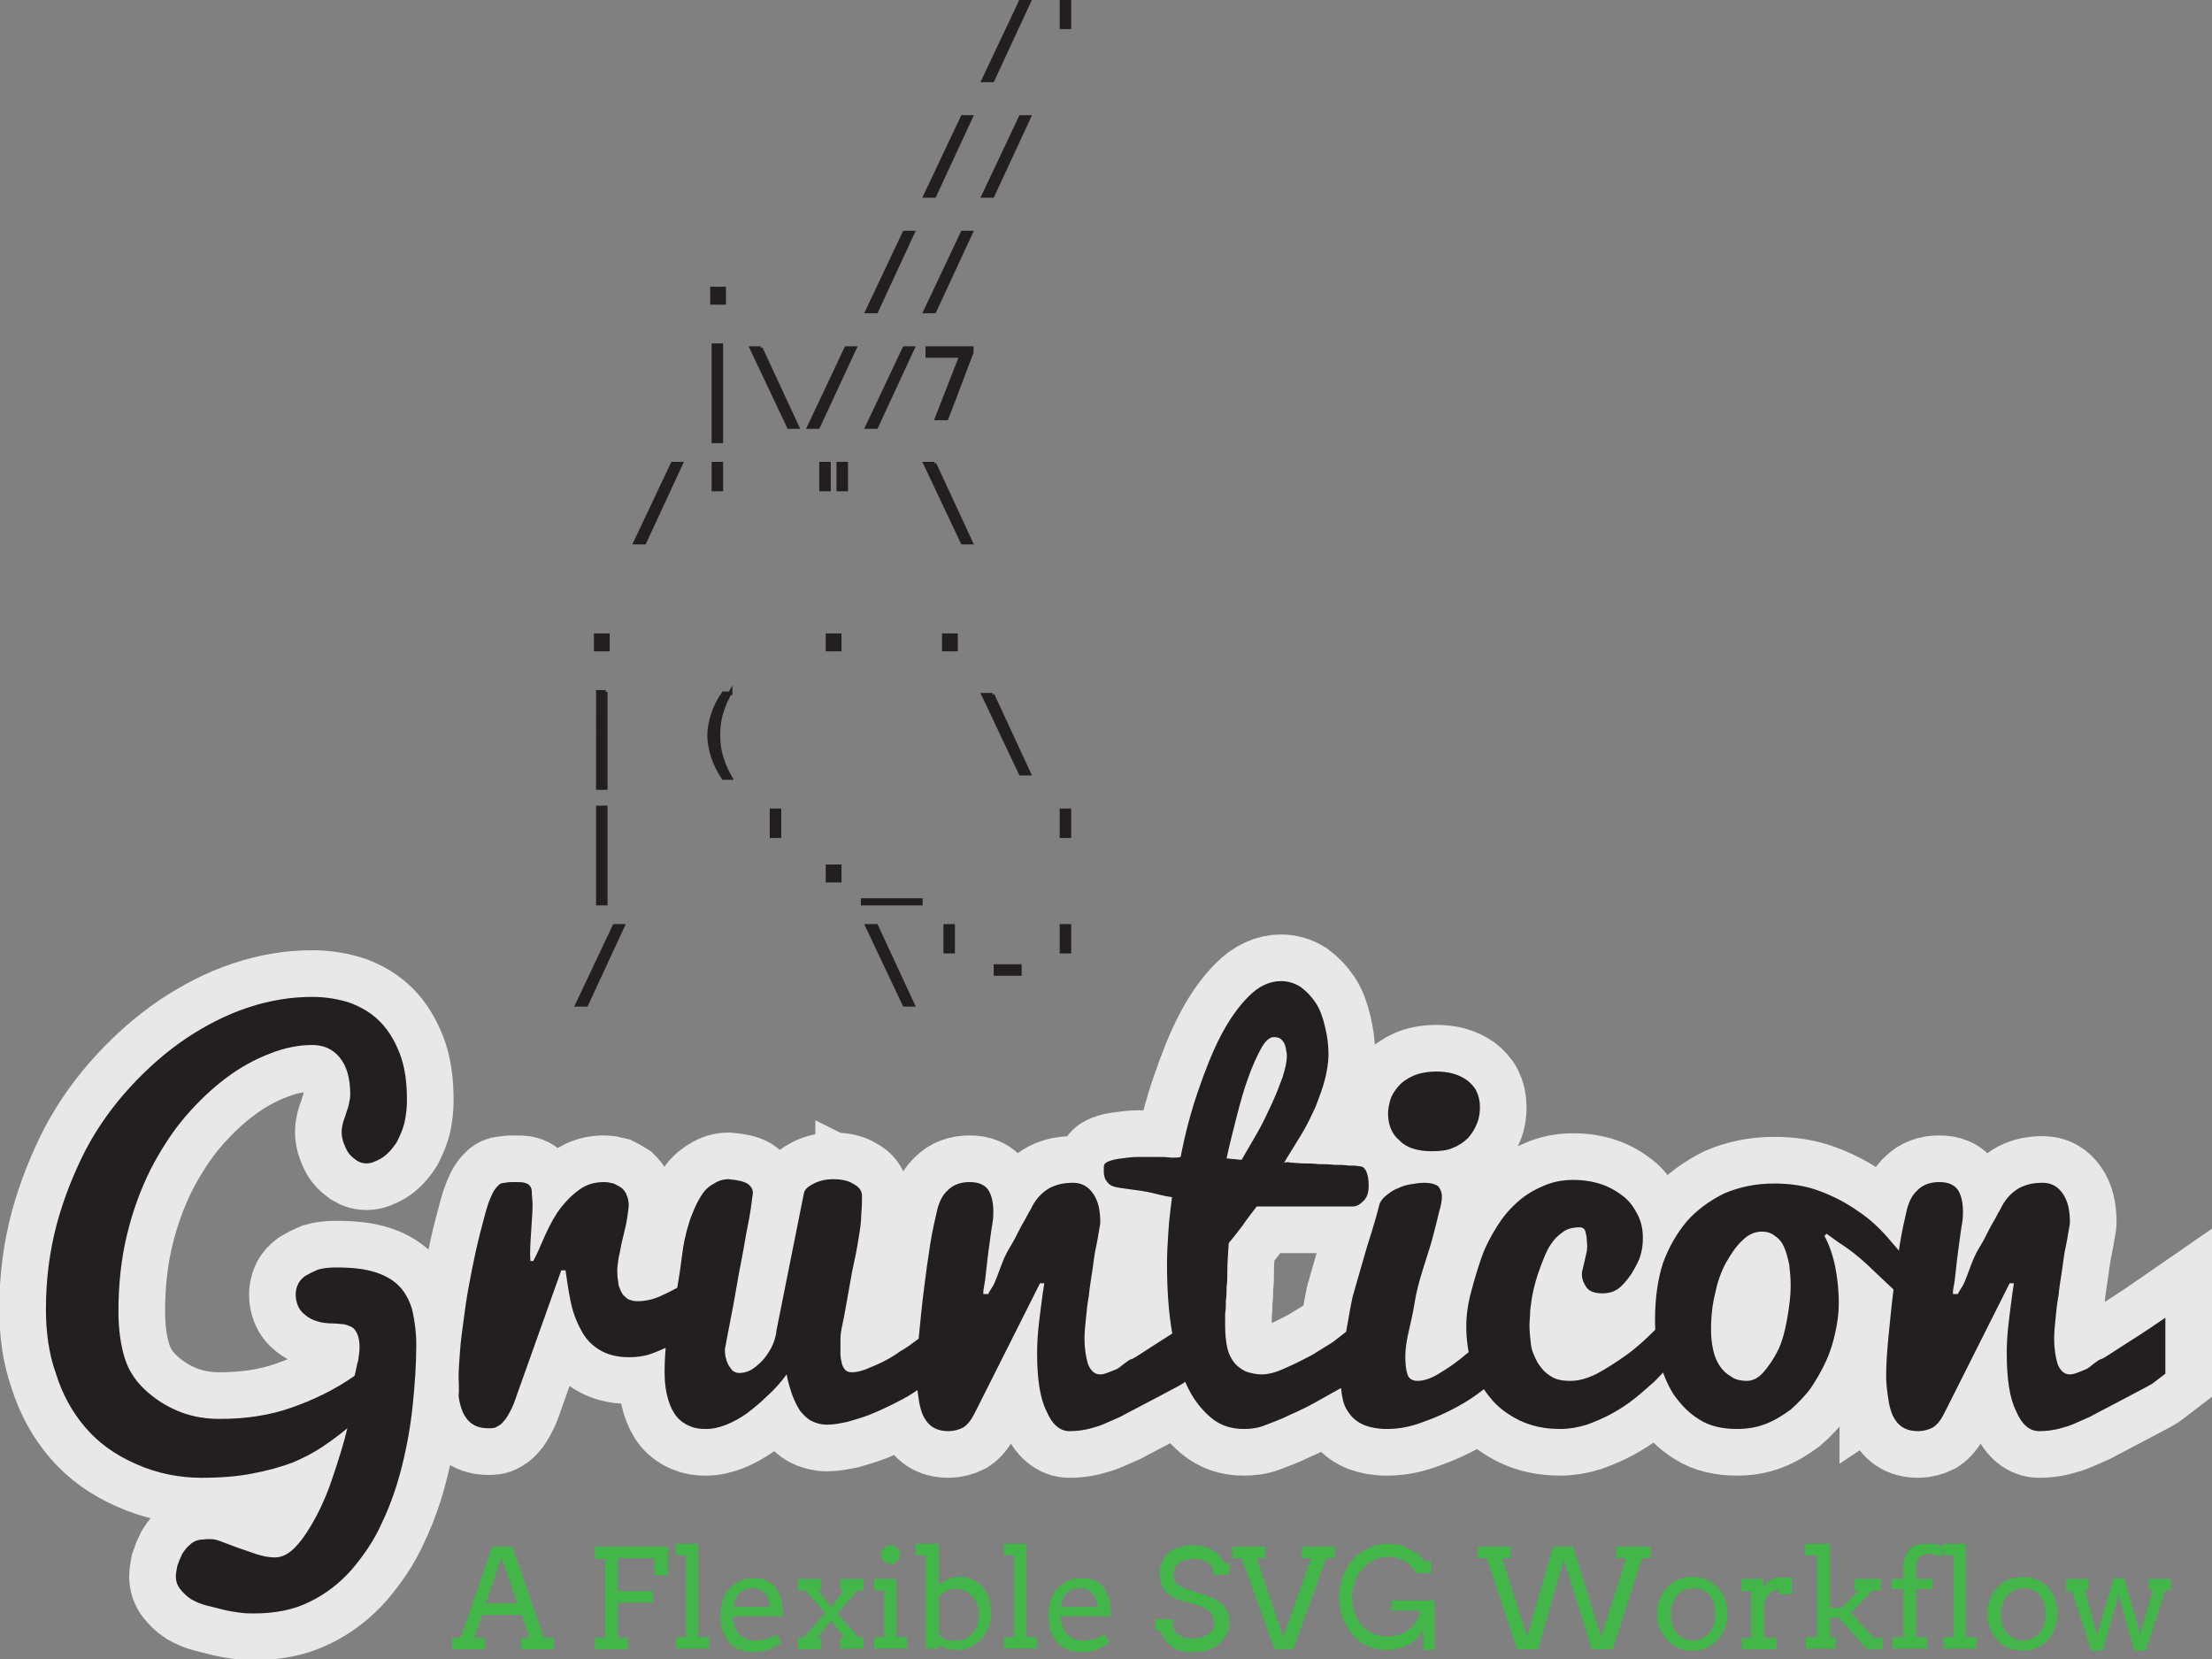 <svg xmlns="http://www.w3.org/2000/svg" width="308.2" height="231.2" viewBox="0 0 308.2 231.2"><rect x="0" y="0" width="308.2" height="231.2" fill="#808080" stroke="none"/><path d="M58 187.4c0 2.7-.2 5.5-.5 8.4-.3 2.9-.8 5.7-1.5 8.5s-1.6 5.4-2.8 7.9c-1.1 2.5-2.6 4.6-4.2 6.5-1.7 1.9-3.6 3.4-5.9 4.5-2.2 1.1-4.8 1.6-7.7 1.6-.5 0-1.2 0-1.9-.1s-1.5-.2-2.3-.4l-2.4-.6c-.8-.2-1.5-.5-2.2-.9-.6-.4-1.1-.9-1.5-1.4-.4-.5-.6-1.1-.6-1.8 0-.3.1-.8.2-1.4.2-.6.4-1.1.7-1.7.3-.5.7-1 1.2-1.4.5-.4 1.1-.6 1.7-.6.8-.1 1.5-.1 2.3.2l2.4.9c.9.3 1.7.6 2.6.9.9.3 1.8.5 2.7.5 1 0 2-.5 3-1.6s1.9-2.5 2.8-4.2c.9-1.7 1.7-3.6 2.4-5.8.7-2.1 1.4-4.3 1.9-6.4-1.1.9-2.3 1.8-3.5 2.6-1.2.8-2.7 1.6-4.2 2.2-1.6.6-3.4 1.1-5.5 1.5-2 .4-4.4.6-7.1.6-3.1 0-6.2-.6-9.1-1.9-3-1.3-5.3-3-7.1-5.1-1.8-2.1-3.2-4.6-4.1-7.5-1-2.8-1.4-5.8-1.4-9 0-4.1.5-8 1.5-11.8 1-3.7 2.4-7.2 4.1-10.5 1.7-3.2 3.8-6.1 6.2-8.7 2.4-2.6 4.9-4.8 7.7-6.7 2.7-1.8 5.6-3.3 8.6-4.3s6-1.5 9-1.5c1.9 0 3.6.3 5.2.8 1.6.6 3 1.4 4.2 2.6 1.2 1.2 2.1 2.7 2.8 4.5.7 1.8 1 4 1 6.5 0 1-.1 1.9-.3 2.9-.2 1-.6 1.9-1.1 2.9-.7 1.1-1.5 1.9-2.2 2.3s-1.4.7-2 .7c-.5 0-.9-.1-1.4-.4-.4-.3-.8-.6-1.1-1-.3-.4-.5-.9-.7-1.4-.2-.5-.3-1.1-.3-1.6 0-.4.1-.9.2-1.3s.3-.8.4-1.2c.1-.4.3-.8.4-1.3.1-.5.2-.9.2-1.4 0-2.3-.5-4-1.5-5.2-1-1.2-2.3-1.7-3.8-1.7-1.9 0-3.9.4-5.9 1.2-2.1.8-4.1 1.9-6.1 3.4s-3.9 3.3-5.7 5.4c-1.8 2.1-3.4 4.6-4.8 7.3-1.4 2.8-2.5 5.8-3.3 9.1-.8 3.3-1.2 6.9-1.2 10.7 0 2.5.3 4.7.9 6.6.6 1.9 1.7 3.4 3.2 4.7 1.5 1.3 3.1 2.2 4.7 2.8 1.6.6 3.4.9 5.3.9 3.7 0 7-.5 10.1-1.6 3.1-1.1 6-2.5 8.7-4.4.2-.7.3-1.5.5-2.1.1-.7.2-1.3.2-1.9 0-.7-.1-1.3-.3-1.8-.2-.4-.4-.8-.8-1s-.7-.3-1.1-.4c-.4 0-.9-.1-1.4-.1-.9 0-1.7-.1-2.3-.3-.7-.2-1.2-.5-1.7-.9s-.8-.8-1-1.3c-.2-.5-.3-1-.3-1.5s.1-1 .3-1.4c.2-.5.6-.9 1-1.2.5-.3 1.1-.6 1.8-.9.7-.2 1.5-.3 2.5-.3 2.3 0 4.1.2 5.6.7 1.5.5 2.6 1.2 3.4 2.1.8.9 1.4 2.1 1.7 3.4.3 1.4.5 2.9.5 4.6zm5.9 4.4c0-1 .1-2.2.2-3.6s.3-2.8.5-4.3.4-3 .7-4.6c.3-1.6.6-3.2 1-5 .4-1.8.8-3.3 1.1-4.4.3-1.2.6-2.2.9-2.9.2-.5.4-.9.6-1.2.2-.3.4-.5.6-.7.2-.2.5-.3.9-.3.4-.1.8-.1 1.3-.1.6 0 1.1 0 1.4.1.3.1.6.2.7.4.2.2.3.5.3 1 0 .4.1 1 .1 1.7 0 .9-.1 2.1-.2 3.7s-.2 3-.1 4.1h.4c.5-.9 1-2.1 1.7-3.7.7-1.5 1.4-2.8 2.2-3.8.8-1 1.6-1.8 2.6-2.5s2.1-1 3.4-1c.4 0 .9.1 1.3.2.4.2.8.4 1.1.6.3.3.6.6.7 1 .2.4.3.9.3 1.4 0 .4-.1.9-.2 1.7-.1.7-.3 1.6-.6 2.8-.3 1.1-.4 2.1-.6 2.8-.1.7-.2 1.3-.2 1.8 0 .8.1 1.5.2 2.1.2.6.4 1 .6 1.3.3.3.6.6.9.7.3.1.7.2 1.1.2 1 0 2.1-.2 3.2-.7 1.1-.5 2.1-1 3.1-1.6 1.1-.7 2.2-1.4 3.2-2.3l-.5 8.2c-.6.4-1.3.8-2.1 1.3s-1.6.9-2.5 1.4c-.9.4-1.8.8-2.7 1.1-.9.3-1.9.4-2.9.4-1.7 0-3.1-.4-4.2-1.1-1.1-.7-1.9-1.6-2.5-2.8-.6-1.1-1.1-2.4-1.4-3.9-.3-1.4-.5-2.9-.7-4.3h-.6L72 194.4c-.3.9-.6 1.7-.9 2.2-.3.6-.6 1.1-.9 1.4-.3.4-.6.6-1 .8-.3.2-.7.2-1.1.2-1 0-1.7-.2-2.3-.6-.6-.4-1-1-1.3-1.6-.3-.7-.5-1.5-.6-2.3.1-.9 0-1.8 0-2.7zm56.2-25.2c0 .6 0 1.5-.1 2.6 0 1.1-.2 2.3-.4 3.5-.2 1.3-.5 2.8-.9 4.6-.3 1.8-.6 3.3-.8 4.5-.2 1.2-.4 2.2-.6 3.1-.2.9-.2 1.5-.2 1.9v1.8c0 .5.1 1 .2 1.4.1.4.3.7.5.9s.5.3.9.3c.5 0 1.1-.1 1.9-.4.7-.3 1.5-.6 2.3-1 .8-.4 1.7-.9 2.5-1.5.9-.5 1.7-1.1 2.5-1.7.8-.6 1.5-1.2 2.1-1.8.6-.6 1.2-1.1 1.6-1.7v7.7c-.5.5-1.1 1-1.9 1.6-.8.6-1.6 1.1-2.5 1.7-.9.6-1.9 1.1-2.9 1.6s-2.1 1-3.1 1.4c-1 .4-2.1.7-3.1 1-1 .2-1.9.4-2.8.4-.9 0-1.6-.2-2.2-.5-.6-.3-1.1-.8-1.6-1.4-.4-.6-.8-1.4-1.1-2.2-.3-.9-.6-1.8-.8-2.9-.8 1.1-1.7 2.1-2.7 3-.9.9-1.9 1.7-2.8 2.4-1 .7-1.9 1.2-2.9 1.6-1 .4-1.9.6-2.9.6-.8 0-1.5-.1-2.2-.4-.7-.3-1.3-.7-1.8-1.3-.5-.6-.9-1.4-1.2-2.4-.3-1-.5-2.2-.5-3.7 0-3 .3-5.4.7-7 .7-2.4 1.3-5.9 1.9-10.6.1-.3.1-.8.3-1.4.1-.6.3-1.2.5-1.9s.5-1.4.8-2.1c.3-.7.7-1.4 1.1-2 .4-.6 1-1.1 1.6-1.4.6-.4 1.3-.6 2-.6 1.2.1 2.1.3 2.6.6s.8.8.8 1.3c-.2 1.6-.4 3.1-.7 4.5-.3 1.4-.5 2.9-.8 4.4-.3 1.5-.6 3.1-.9 4.9-.3 1.8-.6 3.2-.8 4.3s-.4 2-.5 2.6c-.1.7-.2 1-.2 1 0 .4 0 .8.1 1.2.1.4.2.7.4 1.1.2.3.4.6.6.8.3.2.6.3.9.3.5 0 1-.1 1.6-.4.5-.3 1-.7 1.5-1.2s.9-1.1 1.3-1.8.7-1.6.8-2.6l3.8-19c.1-.6.6-1 1.4-1.4.8-.4 1.7-.6 2.7-.6 1.1 0 2.1.2 2.7.6 1 .5 1.3 1.1 1.3 1.7zm7.6 25.2c0-1.5.1-3.3.3-5.3.2-2 .4-4.2.7-6.6.3-2.4.6-4.6.9-6.5.3-1.9.7-3.6 1-4.9.3-1.1.7-2 1.5-2.7.7-.7 1.7-1.1 3-1.1s2.1.4 2.6 1.1c.5.8.7 1.8.7 3.1 0 .3 0 .8-.1 1.4-.1.6-.2 1.2-.3 2-.1.7-.2 1.4-.3 2.2-.1.8-.2 1.6-.3 2.6-.1 1-.2 1.7-.3 2.2-.1.5-.1.8-.1 1h.7c.1-.3.4-.7.7-1.2.3-.6.6-1.4 1-2.5s.8-2 1.3-2.8c.5-.8.9-1.6 1.3-2.4.4-.8.8-1.4 1.1-2 .3-.6.6-1 .7-1.3.7-1.3 1.6-2.1 2.5-2.6 1-.5 2-.7 3.2-.7 1.2 0 2.1.5 2.8 1.5.7 1 1 2.3 1 4 0 .3-.1.7-.2 1.3-.1.6-.2 1.3-.4 2.2-.2.8-.3 1.9-.5 3.2-.2 1.3-.4 2.5-.5 3.6-.2 1-.3 2.1-.4 3.1-.1 1-.2 2-.2 2.8 0 1.4.2 2.6.5 3.6.4.9.9 1.4 1.7 1.4.3 0 .7-.1 1.2-.3.8-.3 1.3-.5 1.5-.7 1-.8 1.6-1.2 1.6-1.1.1 0 .8-.4 2.3-1.4 1.9-1.2 4.1-2.6 6.7-4.4v7.8l-1.7 1.3c-.1.1-1.2.7-3.3 1.8-3 1.6-4.8 2.5-5.5 2.9-1.8.8-2.9 1.3-3.4 1.4-1.2.4-2.4.6-3.7.6-1.3 0-2.4-.9-3.2-2.8-.9-1.8-1.3-4.5-1.3-8.1 0-1.4.1-2.9.3-4.5.2-1.6.4-3.3.7-5.2h-.6l-9.1 18.1c-.5 1-1 1.6-1.6 2-.6.3-1.3.5-2 .5-1 0-1.7-.2-2.3-.6-.6-.4-1-1-1.3-1.6-.3-.7-.5-1.5-.6-2.3-.2-1.3-.3-2.2-.3-3.1zm62.8-.5c-2.2 1.3-4.2 2.4-6 3.4-1.7 1-3.3 1.8-4.7 2.4-1.4.7-2.6 1.1-3.6 1.5s-2 .5-2.9.5c-1.8 0-3.3-.5-4.6-1.6-1.3-1.1-2.5-2.6-3.4-4.6-.9-2-1.6-4.4-2-7.3-.5-2.9-.7-6.1-.7-9.6 0-1.4.1-2.9.2-4.5s.3-3.1.5-4.7c-.7-.1-1.2-.2-1.6-.3l-1.2-.3c-.4-.1-1-.2-1.6-.3-.7-.1-1.6-.2-2.9-.4-.6-.1-1-.2-1.3-.4-.3-.2-.5-.5-.7-.8-.1-.3-.2-.6-.2-.9v-.8c0-.4.2-.6.7-.8.5-.2 1-.3 1.8-.4.7-.1 1.5-.2 2.3-.2h2.5c.8 0 1.5 0 2.1.1.6 0 1 0 1.3-.1.6-3.1 1.4-6.2 2.4-9.1 1-2.9 2-5.5 3.2-7.8 1.2-2.3 2.5-4.1 3.9-5.5 1.4-1.4 2.9-2.1 4.5-2.1 1 0 1.9.3 2.7.8.8.6 1.5 1.3 2.1 2.2.6.9 1 2 1.3 3.3.3 1.2.5 2.5.5 3.9 0 1.1-.2 2.3-.5 3.5s-.8 2.5-1.3 3.8c-.6 1.3-1.2 2.6-2 3.9l-2.4 3.9c.2-.1.6-.1 1 0 .5 0 1.1.1 1.7.1.6 0 1.3 0 2.1.1.7 0 1.5 0 2.2.1.7 0 1.3 0 2 .1.6 0 1.1 0 1.5.1.5 0 .8.3 1 .8.2.5.3 1.1.3 1.9 0 .9-.2 1.6-.7 2.1-.5.5-1 .8-1.5.8h-13.4c-.7.9-1.4 1.8-2 2.7-.7.9-1.3 1.7-1.9 2.4-.1 1.4-.2 2.9-.2 4.2 0 .6 0 1.2-.1 1.9 0 .6 0 1.3-.1 1.9 0 .6 0 1.2-.1 1.8v1.6c0 1.3.1 2.3.3 3.2.2.9.6 1.6 1 2.1s1 .9 1.6 1.2c.6.2 1.4.4 2.2.4.5 0 1.1-.1 1.8-.3.7-.2 1.5-.6 2.4-1 .9-.4 1.8-.9 2.8-1.4 1-.6 1.9-1.2 2.9-1.8l2.7-2.1c.9-.7 1.6-1.5 2.3-2.2v8.6zm-11.2-44.1c0-.3 0-.5-.1-.8 0-.3-.1-.6-.2-.9s-.3-.5-.5-.7c-.2-.2-.6-.3-1-.3-.6 0-1.2.5-1.8 1.6-.6 1.1-1.2 2.4-1.8 4.1-.6 1.6-1.1 3.5-1.6 5.4-.5 2-1 3.9-1.4 5.8.3 0 .7.1 1 .1.3 0 .7.1 1.1.1.7-1.2 1.4-2.4 2.2-3.8.8-1.4 1.4-2.7 2-4 .6-1.3 1.1-2.6 1.5-3.7.4-1.3.6-2.2.6-2.9zm29.7 44.5c-.8.8-1.9 1.6-3.1 2.5-1.2.9-2.6 1.7-4 2.4s-2.9 1.3-4.4 1.8c-1.5.5-2.9.7-4.3.7-1.2 0-2.2-.2-3-.5-.8-.3-1.5-.8-2-1.4-.5-.6-.9-1.3-1.1-2.2-.2-.9-.3-1.8-.3-2.9 0-1.5.2-3.2.5-5.1.7-4 1.1-6.3 1.3-6.8.3-1 .9-3.2 1.9-6.6.9-2.8 1.4-4.6 1.6-5.4.1-.6.4-1.1 1-1.6.5-.4 1-.8 1.6-1 .6-.3 1.2-.5 1.9-.6.6-.1 1.2-.2 1.8-.2 1 0 1.6.2 2 .5.3.4.5.8.5 1.4 0 .5-.1 1.2-.4 2.2-.2.9-.5 2-.8 3.2-.3 1.2-.8 2.7-1.4 4.6-.6 1.9-1 3.5-1.2 4.8-.2 1.3-.5 2.6-.8 3.9-.3 1.3-.5 2.5-.5 3.6 0 1 .1 1.9.3 2.5.2.6.7.9 1.4.9.8 0 1.8-.3 2.8-.9 1-.6 2.1-1.3 3.1-2.1s2.1-1.7 3.1-2.6c1-.9 1.9-1.6 2.6-2.3v7.2zm-15.6-36.6c0-.5.1-1.1.3-1.8.2-.7.6-1.3 1.1-1.9.5-.6 1.2-1.1 2.1-1.5.9-.4 2-.6 3.3-.6.8 0 1.6.1 2.3.3.7.2 1.3.5 1.9.9.5.4 1 .9 1.3 1.5.3.6.5 1.4.5 2.2 0 .8-.1 1.6-.4 2.3-.3.8-.7 1.4-1.2 2-.6.6-1.3 1.1-2.1 1.4-.8.4-1.9.5-3 .5-2 0-3.6-.5-4.5-1.5-1.1-.9-1.6-2.2-1.6-3.8zm24 44c-2.2 0-4-.4-5.7-1.2-1.6-.8-3-1.8-4.1-3.2-1.1-1.3-1.9-2.9-2.5-4.6-.6-1.7-.8-3.6-.8-5.4 0-1.3.2-3 .7-4.8.5-1.9 1-3.5 1.5-4.9.5-1.4 1.2-2.7 2-4 .8-1.3 1.7-2.4 2.8-3.4 1.1-1 2.2-1.7 3.6-2.3 1.3-.6 2.7-.9 4.3-.9 1.4 0 2.7.2 3.9.6 1.2.4 2.2 1 3.1 1.7.9.7 1.5 1.6 2 2.6s.7 2 .7 3.2c0 .8-.1 1.6-.3 2.3-.2.8-.7 1.7-1.3 2.7-.7 1-1.3 1.7-1.9 2.1-.6.4-1.3.6-2.1.6-1.2 0-1.9-.3-2.3-.9-.6-.9-.7-1.7-.5-2.4.1-.4.3-1.2.6-2.6 0-.2.1-.6 0-1.3 0-.6-.1-1-.2-1.4-.1-.4-.4-.6-.8-.6-.9 0-1.8.2-2.4.7-.7.5-1.2 1-1.7 1.8-.5.7-.9 1.8-1.4 3.1-.5 1.3-.8 2.5-1 3.4-.2.9-.3 1.8-.4 2.6 0 .8-.1 1.5-.1 2.1 0 .8.1 1.7.2 2.6s.5 1.7.9 2.5c.5.8 1 1.4 1.8 1.9.7.5 1.6.7 2.8.7 1.1 0 2.3-.3 3.7-1 1.3-.7 2.7-1.6 4.1-2.6 1.4-1 2.7-2.2 3.9-3.4 1.2-1.3 2.3-2.4 3.2-3.6l2.4 4c-1.7 2.5-3.6 4.7-5.6 6.7-.9.8-1.8 1.6-2.8 2.4-1 .8-2.1 1.5-3.2 2.1-1.1.6-2.3 1.1-3.4 1.5-1.3.4-2.5.6-3.7.6zm36.8-26.9c.7 1.3 1.2 2.8 1.5 4.3.3 1.5.5 3.2.5 5.1 0 1.4-.2 2.8-.5 4.1-.3 1.4-.7 2.7-1.3 4-.6 1.3-1.3 2.5-2.1 3.7-.8 1.1-1.8 2.1-2.8 3-1.1.8-2.2 1.5-3.5 2-1.3.5-2.6.7-4 .7-2 0-3.8-.4-5.2-1.3-1.5-.9-2.6-2.1-3.6-3.5-.9-1.4-1.6-3.1-2-4.9-.4-1.8-.6-3.6-.6-5.5 0-3.1.4-5.7 1.1-7.9.8-2.2 1.9-4.1 3.3-5.8 1.4-1.6 3.2-2.9 5.2-3.9 2.1-.9 4.4-1.4 7-1.4 2.2 0 4.3.3 6.2 1 1.9.7 3.7 1.6 5.4 2.8 1.7 1.1 3.3 2.6 4.7 4.3 1.5 1.7 2.8 3.4 4.1 5l-.7 4.9c-.6-.8-1.5-1.7-2.5-2.7-1.1-1-2.2-2.1-3.4-3.2-1.2-1.2-2.4-2.2-3.5-3-1.2-.8-2.2-1.5-3-2.1l-.3.3zm-10.8 20.2c.8 0 1.6-.4 2.3-1.2.7-.8 1.4-1.8 2-3 .6-1.2 1-2.7 1.3-4.4.3-1.7.5-3.3.5-4.6 0-1.1-.1-2.1-.2-3-.2-.9-.4-1.7-.7-2.4-.3-.7-.7-1.2-1.3-1.6-.5-.4-1.1-.6-1.8-.6-1 0-1.9.4-2.7 1.2-.9.8-1.6 1.9-2.3 3.1-.7 1.3-1.2 2.7-1.5 4.2-.4 1.5-.6 3.3-.6 5.2 0 1 .1 1.9.3 2.8.2.9.5 1.6.9 2.2.4.6.9 1.1 1.6 1.5.5.4 1.3.6 2.2.6zm19.4-.6c0-1.5.1-3.3.3-5.3.2-2 .4-4.2.7-6.6.3-2.4.6-4.6.9-6.5.3-1.9.7-3.6 1-4.9.3-1.1.7-2 1.5-2.7.7-.7 1.7-1.1 3-1.1s2.1.4 2.6 1.1c.5.8.7 1.8.7 3.1 0 .3 0 .8-.1 1.4-.1.6-.2 1.2-.3 2-.1.7-.2 1.4-.3 2.2-.1.8-.2 1.6-.3 2.6-.1 1-.2 1.7-.3 2.2-.1.5-.1.8-.1 1h.7c.1-.3.4-.7.7-1.2.3-.6.6-1.4 1-2.5s.8-2 1.3-2.8c.5-.8.9-1.6 1.3-2.4.4-.8.8-1.4 1.1-2 .3-.6.6-1 .7-1.3.7-1.3 1.6-2.1 2.5-2.6 1-.5 2-.7 3.2-.7 1.2 0 2.1.5 2.8 1.5.7 1 1 2.3 1 4 0 .3-.1.7-.2 1.3-.1.6-.2 1.3-.4 2.2-.2.8-.3 1.9-.5 3.2-.2 1.3-.4 2.5-.5 3.6-.2 1-.3 2.1-.4 3.1-.1 1-.2 2-.2 2.8 0 1.4.2 2.6.5 3.6.4.9.9 1.4 1.7 1.4.3 0 .7-.1 1.2-.3.8-.3 1.3-.5 1.5-.7 1-.8 1.6-1.2 1.6-1.1.1 0 .8-.4 2.3-1.4 1.9-1.2 4.1-2.6 6.7-4.4v7.8l-1.7 1.3c-.1.1-1.2.7-3.3 1.8-3 1.6-4.8 2.5-5.5 2.9-1.8.8-2.9 1.3-3.4 1.4-1.2.4-2.4.6-3.7.6-1.3 0-2.4-.9-3.2-2.8-.9-1.8-1.3-4.5-1.3-8.1 0-1.4.1-2.9.3-4.5.2-1.6.4-3.3.7-5.2h-.6l-9.1 18.1c-.5 1-1 1.6-1.6 2-.6.3-1.3.5-2 .5-1 0-1.7-.2-2.3-.6-.6-.4-1-1-1.3-1.6-.3-.7-.5-1.5-.6-2.3-.2-1.3-.3-2.2-.3-3.1z" fill="#231F20" stroke="#fff" stroke-width="13" opacity=".82"/><path d="M58 187.4c0 2.7-.2 5.5-.5 8.4-.3 2.9-.8 5.7-1.5 8.5s-1.6 5.4-2.8 7.9c-1.1 2.5-2.6 4.6-4.2 6.5-1.7 1.9-3.6 3.4-5.9 4.5-2.2 1.1-4.8 1.6-7.7 1.6-.5 0-1.2 0-1.9-.1s-1.5-.2-2.3-.4l-2.4-.6c-.8-.2-1.5-.5-2.2-.9-.6-.4-1.1-.9-1.5-1.4-.4-.5-.6-1.1-.6-1.8 0-.3.1-.8.2-1.4.2-.6.4-1.1.7-1.7.3-.5.7-1 1.2-1.4.5-.4 1.1-.6 1.7-.6.8-.1 1.5-.1 2.3.2l2.4.9c.9.3 1.7.6 2.6.9.9.3 1.8.5 2.7.5 1 0 2-.5 3-1.6s1.9-2.5 2.8-4.2c.9-1.7 1.7-3.6 2.4-5.8.7-2.1 1.4-4.3 1.9-6.4-1.1.9-2.3 1.8-3.5 2.6-1.2.8-2.7 1.6-4.2 2.2-1.6.6-3.4 1.1-5.5 1.5-2 .4-4.4.6-7.1.6-3.1 0-6.2-.6-9.1-1.9-3-1.3-5.3-3-7.1-5.1-1.8-2.1-3.2-4.6-4.1-7.5-1-2.8-1.4-5.8-1.4-9 0-4.1.5-8 1.5-11.8 1-3.7 2.4-7.2 4.1-10.5 1.7-3.2 3.8-6.1 6.2-8.7 2.4-2.6 4.9-4.8 7.7-6.7 2.7-1.8 5.6-3.3 8.6-4.3s6-1.5 9-1.5c1.9 0 3.6.3 5.2.8 1.6.6 3 1.4 4.2 2.6 1.2 1.2 2.1 2.7 2.8 4.5.7 1.8 1 4 1 6.5 0 1-.1 1.9-.3 2.9-.2 1-.6 1.9-1.1 2.9-.7 1.1-1.5 1.9-2.2 2.3s-1.4.7-2 .7c-.5 0-.9-.1-1.4-.4-.4-.3-.8-.6-1.1-1-.3-.4-.5-.9-.7-1.4-.2-.5-.3-1.1-.3-1.6 0-.4.1-.9.2-1.3s.3-.8.4-1.2c.1-.4.3-.8.4-1.3.1-.5.2-.9.2-1.4 0-2.3-.5-4-1.5-5.2-1-1.2-2.3-1.7-3.8-1.7-1.9 0-3.9.4-5.9 1.2-2.1.8-4.1 1.9-6.1 3.4s-3.9 3.3-5.7 5.4c-1.8 2.1-3.4 4.6-4.8 7.3-1.4 2.8-2.5 5.8-3.3 9.1-.8 3.3-1.2 6.9-1.2 10.7 0 2.5.3 4.7.9 6.6.6 1.9 1.7 3.4 3.2 4.7 1.5 1.3 3.1 2.2 4.7 2.8 1.6.6 3.4.9 5.3.9 3.7 0 7-.5 10.1-1.6 3.1-1.1 6-2.5 8.7-4.4.2-.7.3-1.5.5-2.1.1-.7.2-1.3.2-1.9 0-.7-.1-1.3-.3-1.8-.2-.4-.4-.8-.8-1s-.7-.3-1.1-.4c-.4 0-.9-.1-1.4-.1-.9 0-1.7-.1-2.3-.3-.7-.2-1.2-.5-1.7-.9s-.8-.8-1-1.3c-.2-.5-.3-1-.3-1.5s.1-1 .3-1.4c.2-.5.6-.9 1-1.2.5-.3 1.1-.6 1.8-.9.7-.2 1.5-.3 2.5-.3 2.3 0 4.1.2 5.6.7 1.5.5 2.6 1.2 3.4 2.1.8.9 1.4 2.1 1.7 3.4.3 1.4.5 2.9.5 4.6zm5.9 4.4c0-1 .1-2.2.2-3.6s.3-2.8.5-4.3.4-3 .7-4.6c.3-1.6.6-3.2 1-5 .4-1.8.8-3.3 1.1-4.4.3-1.2.6-2.2.9-2.9.2-.5.4-.9.6-1.2.2-.3.4-.5.6-.7.2-.2.5-.3.9-.3.4-.1.8-.1 1.3-.1.6 0 1.1 0 1.4.1.3.1.6.2.7.4.2.2.3.5.3 1 0 .4.1 1 .1 1.7 0 .9-.1 2.1-.2 3.7s-.2 3-.1 4.1h.4c.5-.9 1-2.1 1.7-3.7.7-1.5 1.4-2.8 2.2-3.8.8-1 1.6-1.8 2.6-2.5s2.1-1 3.4-1c.4 0 .9.1 1.3.2.4.2.8.4 1.1.6.3.3.6.6.7 1 .2.4.3.9.3 1.4 0 .4-.1.9-.2 1.7-.1.7-.3 1.6-.6 2.8-.3 1.1-.4 2.1-.6 2.8-.1.7-.2 1.3-.2 1.8 0 .8.1 1.5.2 2.1.2.6.4 1 .6 1.3.3.3.6.6.9.7.3.1.7.2 1.1.2 1 0 2.1-.2 3.2-.7 1.1-.5 2.1-1 3.1-1.6 1.1-.7 2.2-1.4 3.2-2.3l-.5 8.2c-.6.4-1.3.8-2.1 1.3s-1.6.9-2.5 1.4c-.9.4-1.8.8-2.7 1.1-.9.3-1.9.4-2.9.4-1.7 0-3.1-.4-4.2-1.1-1.1-.7-1.9-1.6-2.5-2.8-.6-1.1-1.1-2.4-1.4-3.9-.3-1.4-.5-2.9-.7-4.3h-.6L72 194.4c-.3.9-.6 1.7-.9 2.2-.3.6-.6 1.1-.9 1.4-.3.4-.6.6-1 .8-.3.2-.7.2-1.1.2-1 0-1.7-.2-2.3-.6-.6-.4-1-1-1.3-1.6-.3-.7-.5-1.5-.6-2.3.1-.9 0-1.8 0-2.7zm56.2-25.2c0 .6 0 1.5-.1 2.6 0 1.1-.2 2.3-.4 3.5-.2 1.3-.5 2.8-.9 4.6-.3 1.8-.6 3.3-.8 4.5-.2 1.2-.4 2.2-.6 3.1-.2.9-.2 1.5-.2 1.9v1.8c0 .5.1 1 .2 1.4.1.4.3.7.5.9s.5.3.9.3c.5 0 1.1-.1 1.9-.4.7-.3 1.5-.6 2.3-1 .8-.4 1.7-.9 2.5-1.5.9-.5 1.7-1.1 2.5-1.7.8-.6 1.5-1.2 2.1-1.8.6-.6 1.2-1.1 1.6-1.7v7.7c-.5.5-1.1 1-1.9 1.6-.8.6-1.6 1.1-2.5 1.7-.9.6-1.9 1.1-2.9 1.6s-2.1 1-3.1 1.4c-1 .4-2.1.7-3.1 1-1 .2-1.9.4-2.8.4-.9 0-1.6-.2-2.2-.5-.6-.3-1.1-.8-1.6-1.4-.4-.6-.8-1.4-1.1-2.2-.3-.9-.6-1.8-.8-2.9-.8 1.1-1.7 2.1-2.7 3-.9.9-1.9 1.7-2.8 2.4-1 .7-1.9 1.2-2.9 1.6-1 .4-1.9.6-2.9.6-.8 0-1.5-.1-2.2-.4-.7-.3-1.3-.7-1.8-1.3-.5-.6-.9-1.4-1.2-2.4-.3-1-.5-2.2-.5-3.7 0-3 .3-5.4.7-7 .7-2.4 1.3-5.9 1.9-10.6.1-.3.1-.8.3-1.4.1-.6.3-1.2.5-1.9s.5-1.4.8-2.1c.3-.7.7-1.4 1.1-2 .4-.6 1-1.1 1.6-1.4.6-.4 1.3-.6 2-.6 1.2.1 2.1.3 2.6.6s.8.8.8 1.3c-.2 1.6-.4 3.1-.7 4.5-.3 1.4-.5 2.9-.8 4.4-.3 1.5-.6 3.1-.9 4.9-.3 1.8-.6 3.2-.8 4.3s-.4 2-.5 2.6c-.1.7-.2 1-.2 1 0 .4 0 .8.1 1.2.1.4.2.7.4 1.1.2.3.4.6.6.8.3.2.6.3.9.3.5 0 1-.1 1.6-.4.5-.3 1-.7 1.5-1.2s.9-1.1 1.3-1.8.7-1.6.8-2.6l3.8-19c.1-.6.6-1 1.4-1.4.8-.4 1.7-.6 2.7-.6 1.1 0 2.1.2 2.7.6 1 .5 1.3 1.1 1.3 1.7zm7.6 25.2c0-1.5.1-3.3.3-5.3.2-2 .4-4.2.7-6.6.3-2.4.6-4.6.9-6.5.3-1.9.7-3.6 1-4.9.3-1.1.7-2 1.5-2.7.7-.7 1.7-1.1 3-1.1s2.1.4 2.6 1.1c.5.8.7 1.8.7 3.1 0 .3 0 .8-.1 1.4-.1.6-.2 1.2-.3 2-.1.7-.2 1.4-.3 2.2-.1.8-.2 1.6-.3 2.6-.1 1-.2 1.7-.3 2.2-.1.5-.1.8-.1 1h.7c.1-.3.4-.7.7-1.2.3-.6.6-1.4 1-2.5s.8-2 1.3-2.8c.5-.8.9-1.6 1.3-2.4.4-.8.8-1.4 1.1-2 .3-.6.6-1 .7-1.3.7-1.3 1.6-2.1 2.5-2.6 1-.5 2-.7 3.2-.7 1.2 0 2.1.5 2.8 1.5.7 1 1 2.3 1 4 0 .3-.1.7-.2 1.3-.1.6-.2 1.3-.4 2.2-.2.8-.3 1.9-.5 3.2-.2 1.3-.4 2.5-.5 3.6-.2 1-.3 2.1-.4 3.1-.1 1-.2 2-.2 2.8 0 1.4.2 2.6.5 3.6.4.9.9 1.4 1.7 1.4.3 0 .7-.1 1.2-.3.8-.3 1.3-.5 1.5-.7 1-.8 1.6-1.2 1.6-1.1.1 0 .8-.4 2.3-1.4 1.9-1.2 4.1-2.6 6.7-4.4v7.8l-1.7 1.3c-.1.1-1.2.7-3.3 1.8-3 1.6-4.8 2.5-5.5 2.9-1.8.8-2.9 1.3-3.4 1.4-1.2.4-2.4.6-3.7.6-1.3 0-2.4-.9-3.2-2.8-.9-1.8-1.3-4.5-1.3-8.1 0-1.4.1-2.9.3-4.5.2-1.6.4-3.3.7-5.2h-.6l-9.1 18.1c-.5 1-1 1.6-1.6 2-.6.3-1.3.5-2 .5-1 0-1.7-.2-2.3-.6-.6-.4-1-1-1.3-1.6-.3-.7-.5-1.5-.6-2.3-.2-1.3-.3-2.2-.3-3.1zm62.8-.5c-2.2 1.3-4.2 2.4-6 3.4-1.7 1-3.3 1.8-4.7 2.4-1.4.7-2.6 1.1-3.6 1.5s-2 .5-2.9.5c-1.8 0-3.3-.5-4.6-1.6-1.3-1.1-2.5-2.6-3.4-4.6-.9-2-1.6-4.4-2-7.3-.5-2.9-.7-6.1-.7-9.6 0-1.4.1-2.9.2-4.5s.3-3.1.5-4.7c-.7-.1-1.2-.2-1.6-.3l-1.2-.3c-.4-.1-1-.2-1.6-.3-.7-.1-1.6-.2-2.9-.4-.6-.1-1-.2-1.3-.4-.3-.2-.5-.5-.7-.8-.1-.3-.2-.6-.2-.9v-.8c0-.4.2-.6.7-.8.5-.2 1-.3 1.8-.4.7-.1 1.5-.2 2.3-.2h2.5c.8 0 1.5 0 2.1.1.6 0 1 0 1.3-.1.6-3.1 1.4-6.2 2.4-9.1 1-2.9 2-5.5 3.2-7.8 1.2-2.3 2.5-4.1 3.9-5.5 1.4-1.4 2.9-2.1 4.5-2.1 1 0 1.9.3 2.7.8.8.6 1.5 1.3 2.1 2.2.6.9 1 2 1.3 3.3.3 1.2.5 2.5.5 3.9 0 1.1-.2 2.3-.5 3.5s-.8 2.5-1.3 3.8c-.6 1.3-1.2 2.6-2 3.9l-2.4 3.9c.2-.1.6-.1 1 0 .5 0 1.1.1 1.7.1.6 0 1.3 0 2.1.1.7 0 1.5 0 2.2.1.7 0 1.3 0 2 .1.6 0 1.1 0 1.5.1.5 0 .8.3 1 .8.2.5.3 1.1.3 1.9 0 .9-.2 1.6-.7 2.1-.5.5-1 .8-1.5.8h-13.4c-.7.9-1.4 1.8-2 2.7-.7.9-1.3 1.7-1.9 2.4-.1 1.4-.2 2.9-.2 4.2 0 .6 0 1.2-.1 1.9 0 .6 0 1.3-.1 1.9 0 .6 0 1.2-.1 1.8v1.6c0 1.3.1 2.3.3 3.2.2.9.6 1.6 1 2.1s1 .9 1.6 1.2c.6.2 1.4.4 2.2.4.5 0 1.1-.1 1.8-.3.7-.2 1.5-.6 2.4-1 .9-.4 1.8-.9 2.8-1.4 1-.6 1.9-1.2 2.9-1.8l2.7-2.1c.9-.7 1.6-1.5 2.3-2.2v8.6zm-11.2-44.1c0-.3 0-.5-.1-.8 0-.3-.1-.6-.2-.9s-.3-.5-.5-.7c-.2-.2-.6-.3-1-.3-.6 0-1.2.5-1.8 1.6-.6 1.1-1.2 2.4-1.8 4.1-.6 1.6-1.1 3.5-1.6 5.4-.5 2-1 3.9-1.4 5.8.3 0 .7.1 1 .1.3 0 .7.1 1.1.1.7-1.2 1.4-2.4 2.2-3.8.8-1.4 1.4-2.7 2-4 .6-1.3 1.1-2.6 1.5-3.7.4-1.3.6-2.2.6-2.9zm29.7 44.5c-.8.8-1.9 1.6-3.1 2.5-1.2.9-2.6 1.7-4 2.4s-2.9 1.3-4.4 1.8c-1.5.5-2.9.7-4.3.7-1.2 0-2.2-.2-3-.5-.8-.3-1.5-.8-2-1.4-.5-.6-.9-1.3-1.1-2.2-.2-.9-.3-1.8-.3-2.9 0-1.5.2-3.2.5-5.1.7-4 1.1-6.3 1.3-6.8.3-1 .9-3.2 1.9-6.6.9-2.8 1.4-4.6 1.6-5.4.1-.6.4-1.1 1-1.6.5-.4 1-.8 1.6-1 .6-.3 1.2-.5 1.9-.6.6-.1 1.2-.2 1.8-.2 1 0 1.6.2 2 .5.3.4.5.8.5 1.4 0 .5-.1 1.2-.4 2.2-.2.9-.5 2-.8 3.2-.3 1.2-.8 2.7-1.4 4.6-.6 1.9-1 3.5-1.2 4.8-.2 1.3-.5 2.6-.8 3.9-.3 1.3-.5 2.5-.5 3.6 0 1 .1 1.9.3 2.5.2.6.7.9 1.4.9.8 0 1.8-.3 2.8-.9 1-.6 2.1-1.3 3.1-2.1s2.1-1.7 3.1-2.6c1-.9 1.9-1.6 2.6-2.3v7.2zm-15.6-36.6c0-.5.1-1.1.3-1.8.2-.7.6-1.3 1.1-1.9.5-.6 1.2-1.1 2.1-1.5.9-.4 2-.6 3.3-.6.8 0 1.6.1 2.3.3.7.2 1.3.5 1.9.9.5.4 1 .9 1.3 1.5.3.6.5 1.4.5 2.2 0 .8-.1 1.6-.4 2.3-.3.8-.7 1.4-1.2 2-.6.6-1.3 1.1-2.1 1.4-.8.4-1.9.5-3 .5-2 0-3.6-.5-4.5-1.5-1.1-.9-1.6-2.2-1.6-3.8zm24 44c-2.2 0-4-.4-5.7-1.2-1.6-.8-3-1.8-4.1-3.2-1.1-1.3-1.9-2.9-2.5-4.6-.6-1.7-.8-3.6-.8-5.4 0-1.3.2-3 .7-4.8.5-1.9 1-3.5 1.5-4.9.5-1.4 1.2-2.7 2-4 .8-1.3 1.7-2.4 2.8-3.4 1.1-1 2.2-1.7 3.6-2.3 1.3-.6 2.7-.9 4.3-.9 1.4 0 2.7.2 3.9.6 1.2.4 2.2 1 3.1 1.7.9.7 1.5 1.6 2 2.6s.7 2 .7 3.2c0 .8-.1 1.6-.3 2.3-.2.8-.7 1.7-1.3 2.7-.7 1-1.3 1.7-1.9 2.1-.6.4-1.3.6-2.1.6-1.2 0-1.9-.3-2.3-.9-.6-.9-.7-1.7-.5-2.4.1-.4.3-1.2.6-2.6 0-.2.1-.6 0-1.3 0-.6-.1-1-.2-1.4-.1-.4-.4-.6-.8-.6-.9 0-1.8.2-2.4.7-.7.5-1.2 1-1.7 1.8-.5.7-.9 1.8-1.4 3.1-.5 1.3-.8 2.5-1 3.4-.2.9-.3 1.8-.4 2.6 0 .8-.1 1.5-.1 2.1 0 .8.1 1.7.2 2.6s.5 1.7.9 2.5c.5.8 1 1.4 1.8 1.9.7.5 1.6.7 2.8.7 1.1 0 2.3-.3 3.7-1 1.3-.7 2.7-1.6 4.1-2.6 1.4-1 2.7-2.2 3.9-3.4 1.2-1.3 2.3-2.4 3.2-3.6l2.4 4c-1.7 2.5-3.6 4.7-5.6 6.7-.9.8-1.8 1.6-2.8 2.4-1 .8-2.1 1.5-3.2 2.1-1.1.6-2.3 1.1-3.4 1.5-1.3.4-2.5.6-3.7.6zm36.8-26.9c.7 1.3 1.2 2.8 1.5 4.3.3 1.5.5 3.2.5 5.1 0 1.4-.2 2.8-.5 4.1-.3 1.4-.7 2.7-1.3 4-.6 1.3-1.3 2.5-2.1 3.7-.8 1.1-1.8 2.1-2.8 3-1.1.8-2.2 1.5-3.5 2-1.3.5-2.6.7-4 .7-2 0-3.8-.4-5.2-1.3-1.5-.9-2.6-2.1-3.6-3.5-.9-1.4-1.6-3.1-2-4.9-.4-1.8-.6-3.6-.6-5.5 0-3.1.4-5.7 1.1-7.9.8-2.2 1.9-4.1 3.3-5.8 1.4-1.6 3.2-2.9 5.2-3.9 2.1-.9 4.4-1.4 7-1.4 2.2 0 4.3.3 6.2 1 1.9.7 3.7 1.6 5.4 2.8 1.7 1.1 3.3 2.6 4.7 4.3 1.5 1.7 2.8 3.4 4.1 5l-.7 4.9c-.6-.8-1.5-1.7-2.5-2.7-1.1-1-2.2-2.1-3.4-3.2-1.2-1.2-2.4-2.2-3.5-3-1.2-.8-2.2-1.5-3-2.1l-.3.3zm-10.8 20.2c.8 0 1.6-.4 2.3-1.2.7-.8 1.4-1.8 2-3 .6-1.2 1-2.7 1.3-4.4.3-1.7.5-3.3.5-4.6 0-1.1-.1-2.1-.2-3-.2-.9-.4-1.7-.7-2.4-.3-.7-.7-1.2-1.3-1.6-.5-.4-1.1-.6-1.8-.6-1 0-1.9.4-2.7 1.2-.9.8-1.6 1.9-2.3 3.1-.7 1.3-1.2 2.7-1.5 4.2-.4 1.5-.6 3.3-.6 5.2 0 1 .1 1.9.3 2.8.2.9.5 1.6.9 2.2.4.6.9 1.1 1.6 1.5.5.4 1.3.6 2.2.6zm19.4-.6c0-1.5.1-3.3.3-5.3.2-2 .4-4.2.7-6.6.3-2.4.6-4.6.9-6.5.3-1.9.7-3.6 1-4.9.3-1.1.7-2 1.5-2.7.7-.7 1.7-1.1 3-1.1s2.1.4 2.6 1.1c.5.8.7 1.8.7 3.1 0 .3 0 .8-.1 1.4-.1.6-.2 1.2-.3 2-.1.7-.2 1.4-.3 2.2-.1.8-.2 1.6-.3 2.6-.1 1-.2 1.7-.3 2.2-.1.5-.1.8-.1 1h.7c.1-.3.4-.7.7-1.2.3-.6.6-1.4 1-2.5s.8-2 1.3-2.8c.5-.8.9-1.6 1.3-2.4.4-.8.8-1.4 1.1-2 .3-.6.6-1 .7-1.3.7-1.3 1.6-2.1 2.5-2.6 1-.5 2-.7 3.2-.7 1.2 0 2.1.5 2.8 1.5.7 1 1 2.3 1 4 0 .3-.1.7-.2 1.3-.1.6-.2 1.3-.4 2.2-.2.8-.3 1.9-.5 3.2-.2 1.3-.4 2.5-.5 3.6-.2 1-.3 2.1-.4 3.1-.1 1-.2 2-.2 2.8 0 1.4.2 2.6.5 3.6.4.9.9 1.4 1.7 1.4.3 0 .7-.1 1.2-.3.8-.3 1.3-.5 1.5-.7 1-.8 1.6-1.2 1.6-1.1.1 0 .8-.4 2.3-1.4 1.9-1.2 4.1-2.6 6.7-4.4v7.8l-1.7 1.3c-.1.1-1.2.7-3.3 1.8-3 1.6-4.8 2.5-5.5 2.9-1.8.8-2.9 1.3-3.4 1.4-1.2.4-2.4.6-3.7.6-1.3 0-2.4-.9-3.2-2.8-.9-1.8-1.3-4.5-1.3-8.1 0-1.4.1-2.9.3-4.5.2-1.6.4-3.3.7-5.2h-.6l-9.1 18.1c-.5 1-1 1.6-1.6 2-.6.3-1.3.5-2 .5-1 0-1.7-.2-2.3-.6-.6-.4-1-1-1.3-1.6-.3-.7-.5-1.5-.6-2.3-.2-1.3-.3-2.2-.3-3.1z" fill="#231F20"/><path d="M72.6 228.2h1.2l-1.1-3.2h-5.5l-1.1 3.2h1.5v1.6H63v-1.6h1.2l4.4-12.7h2.8l4.4 12.7h1.4v1.6h-4.6v-1.6zm-4.9-4.8h4.4l-2.2-6.4-2.2 6.4zm15.2-7.9h10.2v4h-1.9v-2.4h-5.1v4.6H91v1.6h-4.9v4.9h1.4v1.6h-4.6v-1.6h1.4v-11h-1.4v-1.7zm11.2-.4h3.2v13h1.5v1.6h-4.6v-1.6h1.4v-11.4h-1.4v-1.6zm8 10.1c0 .3 0 .5.1.8 0 .2.1.4.2.7.2.6.6 1.1 1.1 1.4.5.3 1.1.5 1.7.5.5 0 1-.1 1.5-.2s1-.4 1.5-.7l.7 1.2c-.6.4-1.3.8-1.9 1-.6.2-1.3.3-2 .3s-1.3-.1-1.8-.3c-.6-.2-1-.5-1.5-1-.4-.4-.7-1-1-1.6-.2-.6-.3-1.4-.3-2.3 0-.7.1-1.4.3-2 .2-.6.5-1.2.9-1.6.4-.5.9-.8 1.4-1.1.6-.3 1.2-.4 2-.4.7 0 1.3.1 1.8.3.5.2.9.5 1.2.9.3.4.5.8.7 1.3.2.5.3 1 .3 1.4 0 .2.1.5.1.7v.7h-7zm2.8-3.9c-.4 0-.8.1-1.1.2-.3.1-.6.3-.8.5-.2.2-.4.5-.5.8-.1.3-.2.7-.3 1.1h5.1c0-.4-.1-.7-.2-1-.1-.3-.2-.6-.4-.8-.2-.2-.4-.4-.7-.5-.3-.3-.7-.3-1.1-.3zm12.2 6.9h.6l-1.9-2.4-1.9 2.4h.5v1.6h-3.2v-1.6h.8l3-3.5-2.8-3.1h-1V220h3.2v1.6h-.4l1.8 2.3 1.8-2.3h-.5V220h3.2v1.6h-.8l-2.8 3.2 2.9 3.3h.7v1.6h-3.2v-1.5zm4.6-8.2h3.2v8.1h1.5v1.6h-4.6v-1.6h1.4v-6.5h-1.4V220zm1.1-3.4c0-.2 0-.3.1-.5.1-.1.2-.3.3-.4.1-.1.2-.2.4-.3.2-.1.3-.1.5-.1s.3 0 .5.1c.1.1.3.2.4.3.1.1.2.2.3.4.1.1.1.3.1.5s0 .3-.1.5-.2.3-.3.4c-.1.1-.2.2-.4.3-.1.1-.3.1-.5.1s-.3 0-.5-.1-.3-.2-.4-.3c-.1-.1-.2-.2-.3-.4 0-.2-.1-.3-.1-.5zm4.8-1.5h3.2v5.7c.4-.3.9-.6 1.4-.8.5-.2 1-.3 1.5-.3.6 0 1.2.1 1.8.4.5.2 1 .6 1.4 1 .4.4.7 1 .9 1.6.2.6.3 1.3.3 2 0 .8-.1 1.5-.4 2.1-.2.6-.6 1.2-1 1.6-.4.5-.9.8-1.5 1.1s-1.2.4-1.9.4c-.5 0-.9-.1-1.4-.2-.4-.1-.8-.3-1.1-.6v.6H129v-13h-1.4v-1.6zm5.6 6.3c-.5 0-.9.1-1.3.3-.4.2-.8.4-1.1.8v5.3c.2.2.5.4.9.6.4.2.9.2 1.5.2.4 0 .8-.1 1.2-.2.4-.2.7-.4 1-.7.3-.3.5-.7.7-1.1.2-.5.3-1 .3-1.6 0-.6-.1-1-.2-1.5-.2-.4-.4-.8-.7-1.1-.3-.3-.6-.5-1-.7-.5-.3-.9-.3-1.3-.3zm6.6-6.3h3.2v13h1.5v1.6h-4.6v-1.6h1.4v-11.4h-1.4v-1.6zm8 10.1c0 .3 0 .5.1.8 0 .2.1.4.2.7.2.6.6 1.1 1.1 1.4.5.3 1.1.5 1.7.5.5 0 1-.1 1.5-.2s1-.4 1.5-.7l.7 1.2c-.6.4-1.3.8-1.9 1-.6.2-1.3.3-2 .3s-1.3-.1-1.8-.3c-.6-.2-1-.5-1.5-1s-.7-1-1-1.6c-.2-.6-.3-1.4-.3-2.3 0-.7.1-1.4.3-2 .2-.6.5-1.2.9-1.6.4-.5.9-.8 1.4-1.1.6-.3 1.2-.4 2-.4.7 0 1.3.1 1.8.3.5.2.9.5 1.2.9.3.4.5.8.7 1.3.2.5.3 1 .3 1.4 0 .2.1.5.1.7v.7h-7zm2.7-3.9c-.4 0-.8.1-1.1.2-.3.1-.6.3-.8.5-.2.2-.4.5-.5.8-.1.3-.2.7-.3 1.1h5.1c0-.4-.1-.7-.2-1-.1-.3-.2-.6-.4-.8s-.4-.4-.7-.5c-.3-.3-.7-.3-1.1-.3zm18.3-3.1c-.2-.3-.4-.5-.7-.6-.2-.1-.5-.3-.8-.3-.3-.1-.6-.1-.9-.1-.5 0-.9.1-1.3.2s-.7.3-.9.4c-.2.2-.4.4-.5.7-.1.3-.2.5-.2.8 0 .4.1.7.2 1 .1.3.3.5.6.6.2.2.5.3.8.4.3.1.5.2.8.3l1.9.6c.6.2 1.1.4 1.5.6.4.2.8.5 1.1.8.3.3.5.7.7 1.1.2.4.2.9.2 1.4 0 .6-.1 1.1-.4 1.6-.2.5-.6.9-1 1.3s-1 .7-1.6.9c-.6.2-1.3.3-2 .3s-1.4-.1-1.9-.2-1-.4-1.3-.7-.6-.6-.9-1c-.2-.4-.4-.7-.5-1.1h-.7v-1.6h2.4c0 .7.1 1.2.2 1.5.1.3.4.5.6.7.3.2.6.3.9.4.4.1.8.1 1.2.1.4 0 .8-.1 1.2-.2.3-.1.6-.2.9-.4.2-.2.4-.4.6-.7.1-.3.2-.6.2-.9 0-.4-.1-.7-.2-1-.2-.3-.4-.5-.6-.7-.3-.2-.5-.3-.8-.5l-.9-.3-2.1-.6c-.5-.1-.9-.3-1.2-.5-.4-.2-.7-.5-1-.8-.3-.3-.5-.7-.6-1.1-.1-.4-.2-.9-.2-1.4 0-.5.1-1.1.3-1.5.2-.5.5-.9.9-1.3s.9-.6 1.5-.8c.6-.2 1.3-.3 2.1-.3.5 0 1 .1 1.4.2.4.1.8.3 1.2.5.3.2.7.5.9.8.3.3.5.6.7 1h.7v1.6H169c.1-.5 0-1-.2-1.2zm12.6-2.7h4.6v1.6h-1.2l-4.6 12.7h-2.6l-4.6-12.7h-1.3v-1.6h4.6v1.6h-1.2l3.7 11 3.9-11h-1.3v-1.6zm16.9 14.4V227c-.2.5-.5.9-.9 1.3s-.8.7-1.2.9c-.4.2-.9.4-1.4.5-.5.1-1 .2-1.5.2-.9 0-1.8-.2-2.6-.5s-1.5-.8-2.1-1.5c-.6-.7-1.1-1.5-1.5-2.4-.3-.9-.5-1.9-.5-2.9s.2-2 .5-2.9c.3-.9.8-1.7 1.4-2.4.6-.7 1.3-1.2 2.2-1.6.8-.4 1.7-.6 2.7-.6.9 0 1.7.1 2.3.4.7.3 1.2.6 1.7.9.5.4.8.7 1.1 1.1h.9v1.7h-2c-.4-.7-1-1.3-1.7-1.7-.7-.4-1.5-.6-2.3-.6-.7 0-1.4.2-2 .5s-1.1.7-1.6 1.2c-.4.5-.8 1.1-1 1.8-.2.7-.4 1.4-.4 2.1 0 .8.1 1.6.4 2.3.3.7.6 1.3 1 1.7.4.4.9.8 1.5 1.1.6.3 1.3.4 2 .4 1.2 0 2.2-.3 3-.9.8-.6 1.3-1.5 1.6-2.7h-4V223h6v6.9h-1.6zm27.1-14.4h4.6v1.6h-1.2l-4.1 12.7h-2.9l-3.9-12.5-3.6 12.5h-2.9l-4.2-12.7h-1.3v-1.6h4.6v1.6h-1.2l3.5 11 3.6-12.6h2.8l3.9 12.6 3.5-11h-1.4v-1.6zm5.5 9.4c0-.8.1-1.5.4-2.1.2-.6.6-1.2 1-1.6.4-.5.9-.8 1.5-1.1.6-.2 1.3-.4 2-.4s1.4.1 2 .4c.6.2 1.1.6 1.5 1 .4.4.8 1 1 1.6.2.6.4 1.3.4 2.1s-.1 1.5-.4 2.1c-.2.6-.6 1.2-1 1.6-.4.5-.9.8-1.5 1.1-.6.3-1.3.4-2 .4s-1.4-.1-2-.4c-.6-.3-1.1-.6-1.5-1.1-.4-.5-.8-1-1-1.6-.3-.5-.4-1.2-.4-2zm1.9 0c0 .6.1 1.1.2 1.5s.4.8.7 1.2c.3.3.6.6 1 .7.4.2.8.3 1.2.3.4 0 .8-.1 1.2-.3.4-.2.7-.4 1-.7.3-.3.5-.7.7-1.2.2-.5.2-1 .2-1.5 0-.6-.1-1.1-.2-1.6-.2-.5-.4-.8-.6-1.1-.3-.3-.6-.5-1-.7-.4-.2-.8-.2-1.2-.2-.4 0-.8.1-1.2.2-.4.2-.7.4-1 .7-.3.3-.5.7-.7 1.1-.3.5-.3 1-.3 1.6zm16.8-2.8h-1.8v-.6c-.2 0-.4 0-.6.1-.2.1-.4.2-.6.4-.2.2-.4.4-.5.6-.1.2-.2.5-.3.9v4.7h1.7v1.6h-4.8v-1.6h1.3v-6.5h-1.4V220h3.1v1.3c.1-.2.2-.4.4-.6.1-.2.3-.3.5-.5l.6-.3c.2-.1.4-.1.7-.1h1.8v2.3zm2-7h3.4v8.9h1.7l2.3-2.4h-.6V220h3.7v1.6h-1.2l-3 3.1 3.2 3.5h1.2v1.6h-2.1l-4-4.4H255v2.7h.8v1.6h-4.2v-1.6h1.6v-11.4h-1.7v-1.6zM267 220h2.3v1.4H267v6.7h1.5v1.6h-4.8v-1.6h1.5v-6.7h-1.6V220h1.6v-1.5c0-.6.1-1.1.2-1.5.2-.4.4-.8.6-1.1.3-.3.6-.5 1-.6.4-.1.8-.2 1.3-.2h.9c.3 0 .5.1.7.1.2.1.4.1.6.2.2.1.3.1.4.2l-.5 1.3c-.2-.1-.5-.2-.8-.3-.3-.1-.7-.1-1-.1-.5 0-.9.2-1.2.5-.3.3-.4.8-.4 1.4v1.6zm3.7-4.9h3.2v13h1.5v1.6h-4.6v-1.6h1.4v-11.4h-1.4v-1.6zm6.2 9.8c0-.8.1-1.5.4-2.1.2-.6.6-1.2 1-1.6.4-.5.9-.8 1.5-1.1.6-.2 1.3-.4 2-.4s1.4.1 2 .4c.6.2 1.1.6 1.5 1 .4.4.8 1 1 1.6.2.6.4 1.3.4 2.1s-.1 1.5-.4 2.1c-.2.6-.6 1.2-1 1.6-.4.5-.9.8-1.5 1.1-.6.3-1.3.4-2 .4s-1.4-.1-2-.4c-.6-.3-1.1-.6-1.5-1.1-.4-.5-.8-1-1-1.6-.2-.5-.4-1.2-.4-2zm1.9 0c0 .6.1 1.1.2 1.5.2.5.4.8.7 1.2.3.3.6.6 1 .7.4.2.8.3 1.2.3.4 0 .8-.1 1.2-.3.4-.2.7-.4 1-.7.3-.3.5-.7.7-1.2.2-.5.2-1 .2-1.5 0-.6-.1-1.1-.2-1.6-.2-.5-.4-.8-.6-1.1-.3-.3-.6-.5-1-.7-.4-.2-.8-.2-1.2-.2-.4 0-.8.1-1.2.2-.4.2-.7.4-1 .7-.3.3-.5.7-.7 1.1-.2.5-.3 1-.3 1.6zm9.1-4.9h3.1v1.6h-.5l1.7 6.2 2.3-7.9h1.5l2.2 7.8 1.8-6.2h-.6V220h3.1v1.6h-.8L299 230h-1.6l-2.2-7.8-2.2 7.8h-1.6l-2.7-8.3h-.8V220z" fill="#43B649"/><path d="M142.2.2h1.2l-5.1 11H137l5.2-11zm6.8 0v3.6h-1.1V.2h1.1zm-14.9 16.1h1.2l-5.1 11h-1.3l5.2-11zm8.1 0h1.2l-5.1 11H137l5.2-11zm-43 23.9h1.7v2h-1.7v-2zm26.8-7.8h1.2l-5.1 11h-1.3l5.2-11zm8.1 0h1.2l-5.1 11h-1.3l5.2-11zm-33.6 15.7v13.4h-1.1V48.1h1.1zm5.5.4l5.1 11h-1.2l-5.2-11h1.3zm11.9 0h1.2l-5.1 11h-1.3l5.2-11zm8.1 0h1.2l-5.1 11h-1.3l5.2-11zm3.2 0h6.2v.6l-3.5 9.2h-1.4l3.4-8.7h-4.7v-1.1zM93.7 64.6h1.2l-5.1 11h-1.3l5.2-11zm6.8 0v3.6h-1.1v-3.6h1.1zm15 0v3.6h-1.1v-3.6h1.1zm2.4 0v3.6h-1.1v-3.6h1.1zm12.3 0l5.1 11h-1.2l-5.2-11h1.3zM83 88.5h1.7v2H83v-2zm32.3 0h1.7v2h-1.7v-2zm16.2 0h1.7v2h-1.7v-2zm-47.1 7.9v13.4h-1.1V96.4h1.1zm17.4 0c-.6 1-1 2-1.3 3-.3 1-.4 2-.4 3s.1 2 .4 3 .7 2 1.3 3h-1c-.7-1-1.2-2.1-1.5-3-.3-1-.5-2-.5-2.9 0-1 .2-2 .5-2.9.3-1 .8-2 1.5-3h1zm36.5.4l5.1 11h-1.2l-5.2-11h1.3zm-53.9 15.7v13.4h-1.1v-13.4h1.1zm24.2.4v3.6h-1.1v-3.6h1.1zm6.7 7.8h1.7v2h-1.7v-2zm13 4.7v.5h-8.1v-.5h8.1zm20.7-12.5v3.6h-1.1v-3.6h1.1zM85.6 129h1.2l-5.1 11h-1.3l5.2-11zm36.5 0l5.1 11H126l-5.2-11h1.3zm10.7 0v3.6h-1.1V129h1.1zm5.9 5.6h3.4v1.1h-3.4v-1.1zM149 129v3.6h-1.1V129h1.1z" fill="#231F20" stroke="#231F20" stroke-width=".5" stroke-miterlimit="10"/></svg>